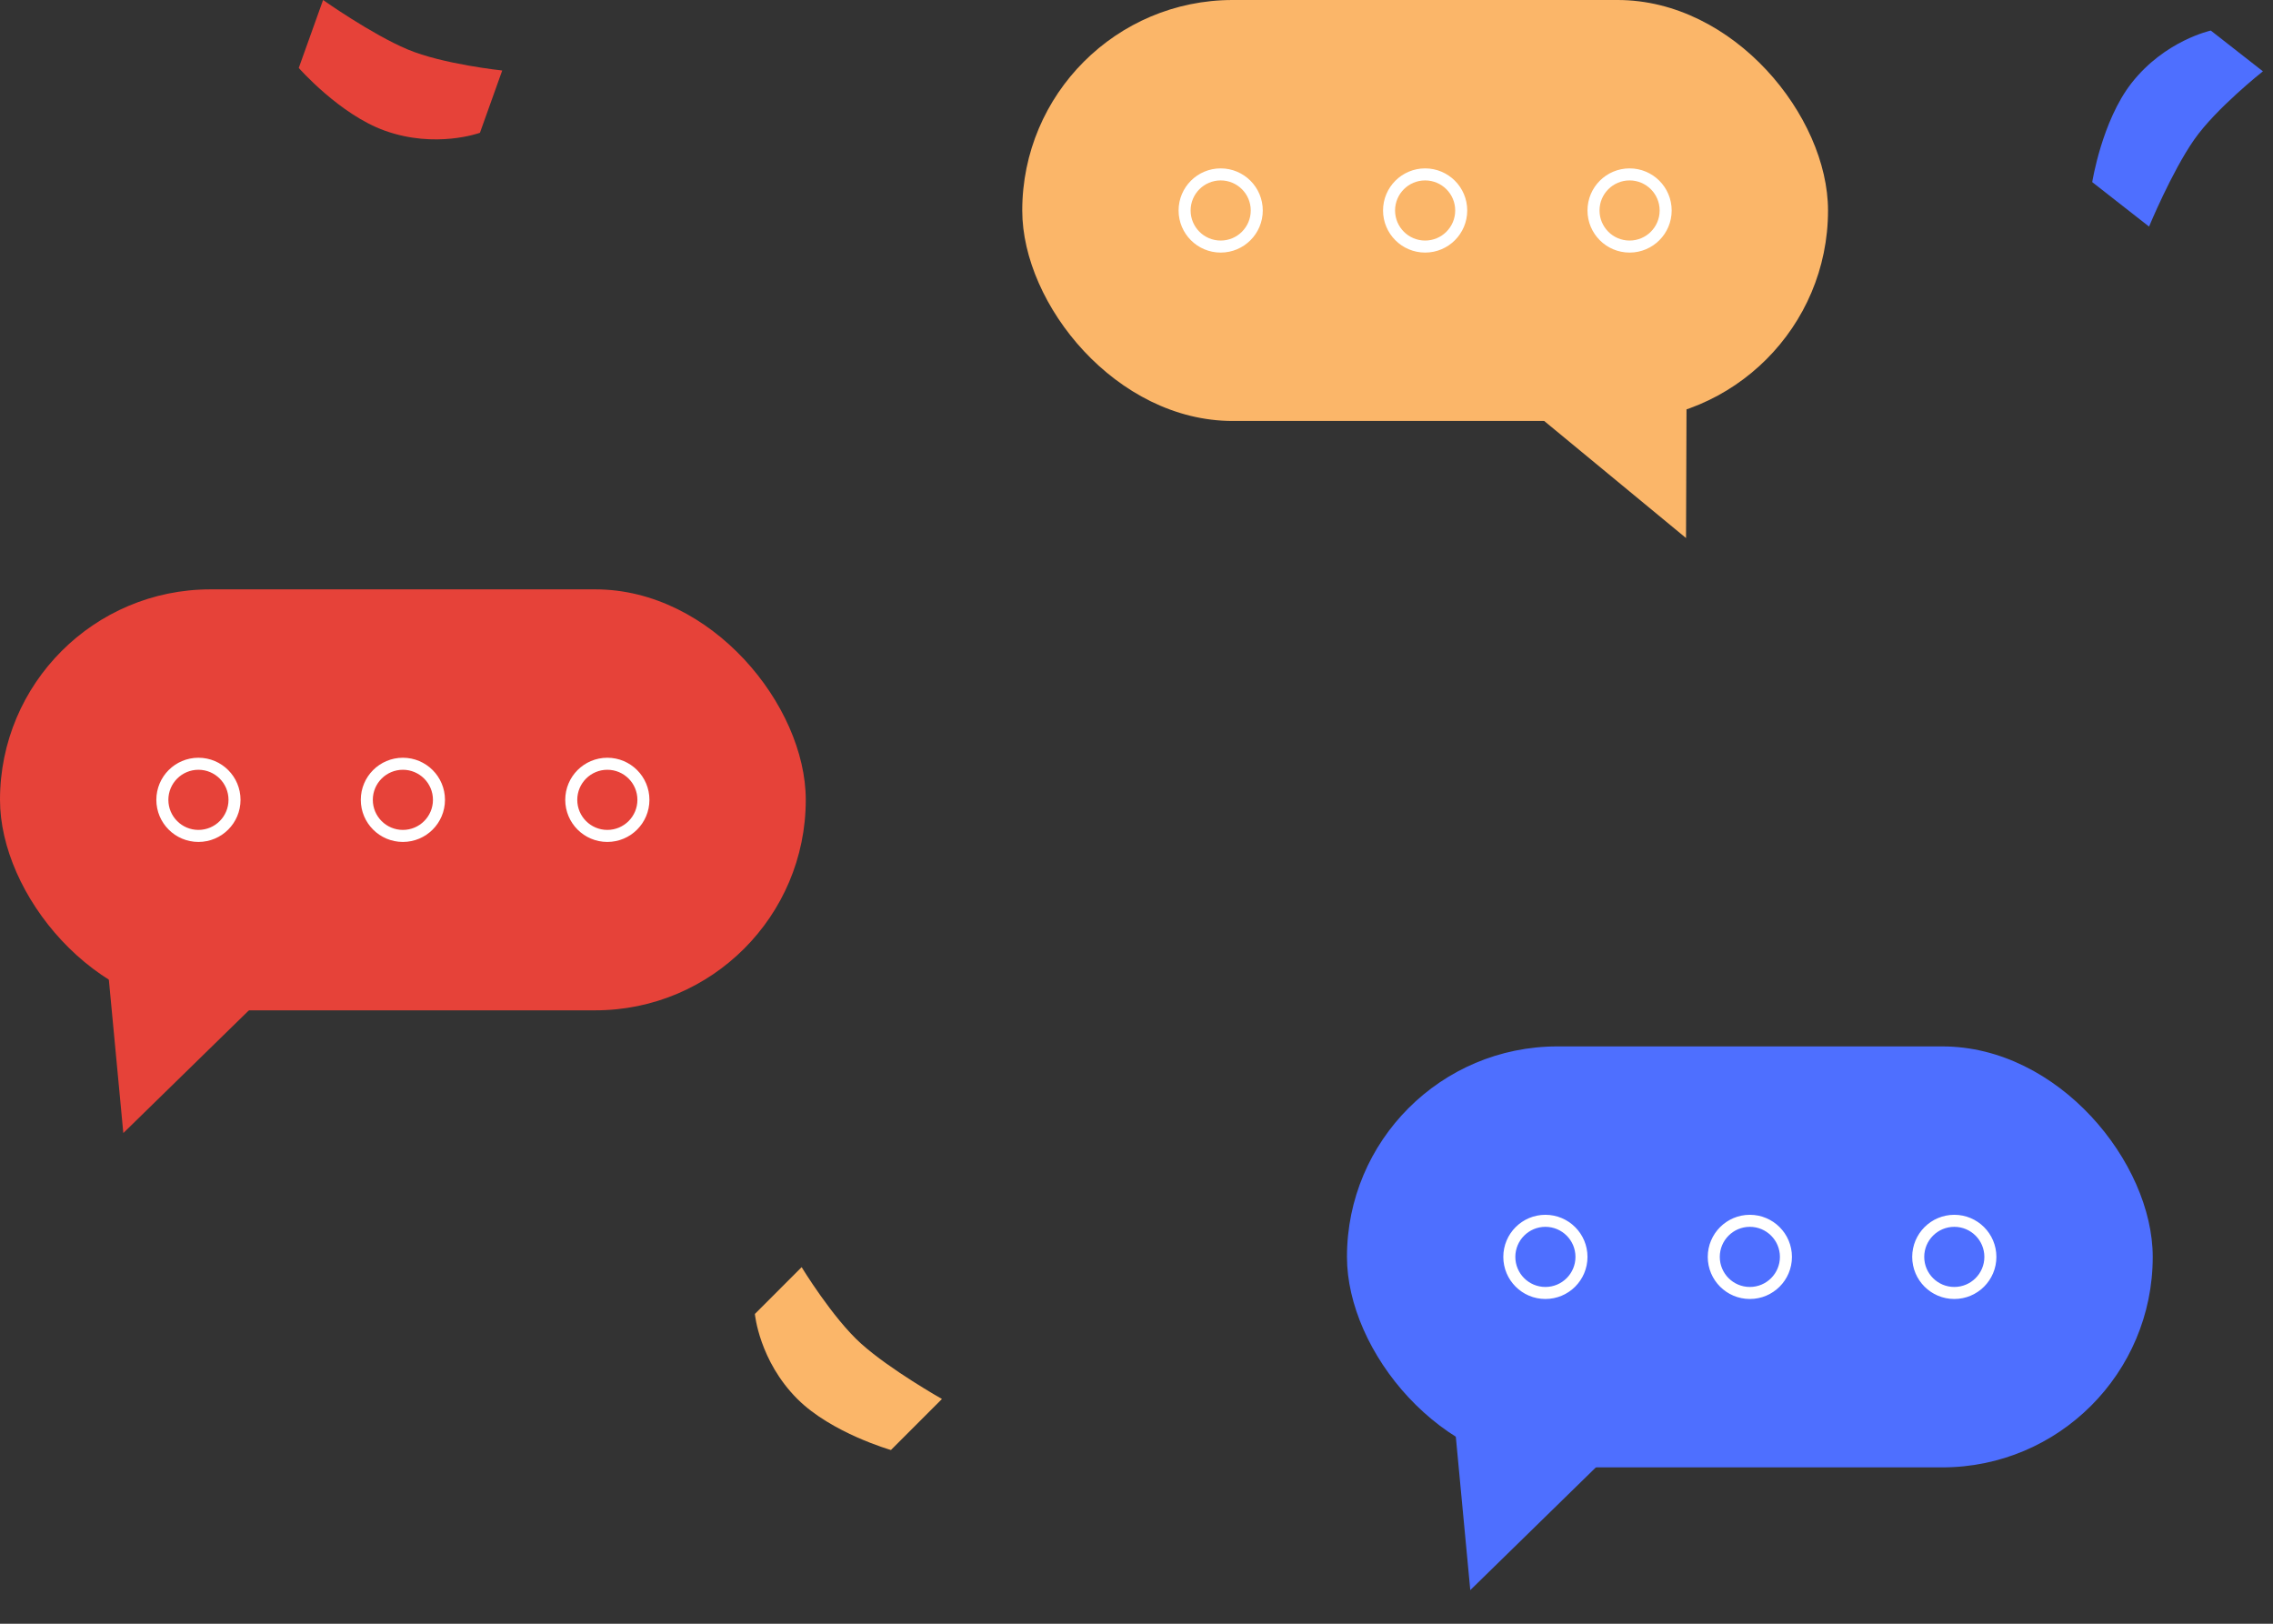 <svg width="189" height="135" viewBox="0 0 189 135" fill="none" xmlns="http://www.w3.org/2000/svg">
    <rect x="0" y="0" width="189" height="135" fill="#333333" stroke="none"/>
    <path
        d="M32.003 10.867C36.24 12.383 39.907 11.04 39.907 11.04L41.76 5.861C41.76 5.861 36.82 5.342 33.891 4.108C30.874 2.837 26.864 -5.49853e-05 26.864 -5.49853e-05L24.842 5.649C24.842 5.649 28.237 9.519 32.003 10.867Z"
        fill="#E64239" />
    <path
        d="M177.238 6.906C180.012 3.363 183.829 2.541 183.829 2.541L188.161 5.93C188.161 5.93 184.261 9.007 182.443 11.614C180.571 14.299 178.694 18.839 178.694 18.839L173.969 15.141C173.969 15.141 174.773 10.056 177.238 6.906Z"
        fill="#4E6FFF" />
    <path
        d="M66.304 116.314C63.121 113.132 62.768 109.243 62.768 109.243L66.656 105.354C66.656 105.354 69.239 109.597 71.607 111.717C74.045 113.901 78.324 116.313 78.324 116.313L74.082 120.556C74.082 120.556 69.132 119.142 66.304 116.314Z"
        fill="#FBB669" />
    <rect y="49" width="67" height="35" rx="17.5" fill="#E64239" />
    <circle cx="16.5" cy="66.5" r="3" stroke="white" />
    <circle cx="33.5" cy="66.5" r="3" stroke="white" />
    <circle cx="50.5" cy="66.5" r="3" stroke="white" />
    <path d="M10.254 94.204L8.781 78.588L21.867 82.858L10.254 94.204Z" fill="#E64239" />
    <rect x="112" y="87" width="67" height="35" rx="17.5" fill="#4E6FFF" />
    <circle cx="128.5" cy="104.5" r="3" stroke="white" />
    <circle cx="145.5" cy="104.5" r="3" stroke="white" />
    <circle cx="162.5" cy="104.5" r="3" stroke="white" />
    <path d="M122.254 132.204L120.781 116.587L133.867 120.858L122.254 132.204Z" fill="#4E6FFF" />
    <rect x="85" width="67" height="35" rx="17.5" fill="#FBB669" />
    <circle cx="101.5" cy="17.5" r="3" stroke="white" />
    <circle cx="118.5" cy="17.5" r="3" stroke="white" />
    <circle cx="135.5" cy="17.5" r="3" stroke="white" />
    <path d="M140.193 44.733L140.25 29.478L128 34.671L140.193 44.733Z" fill="#FBB669" />
</svg>